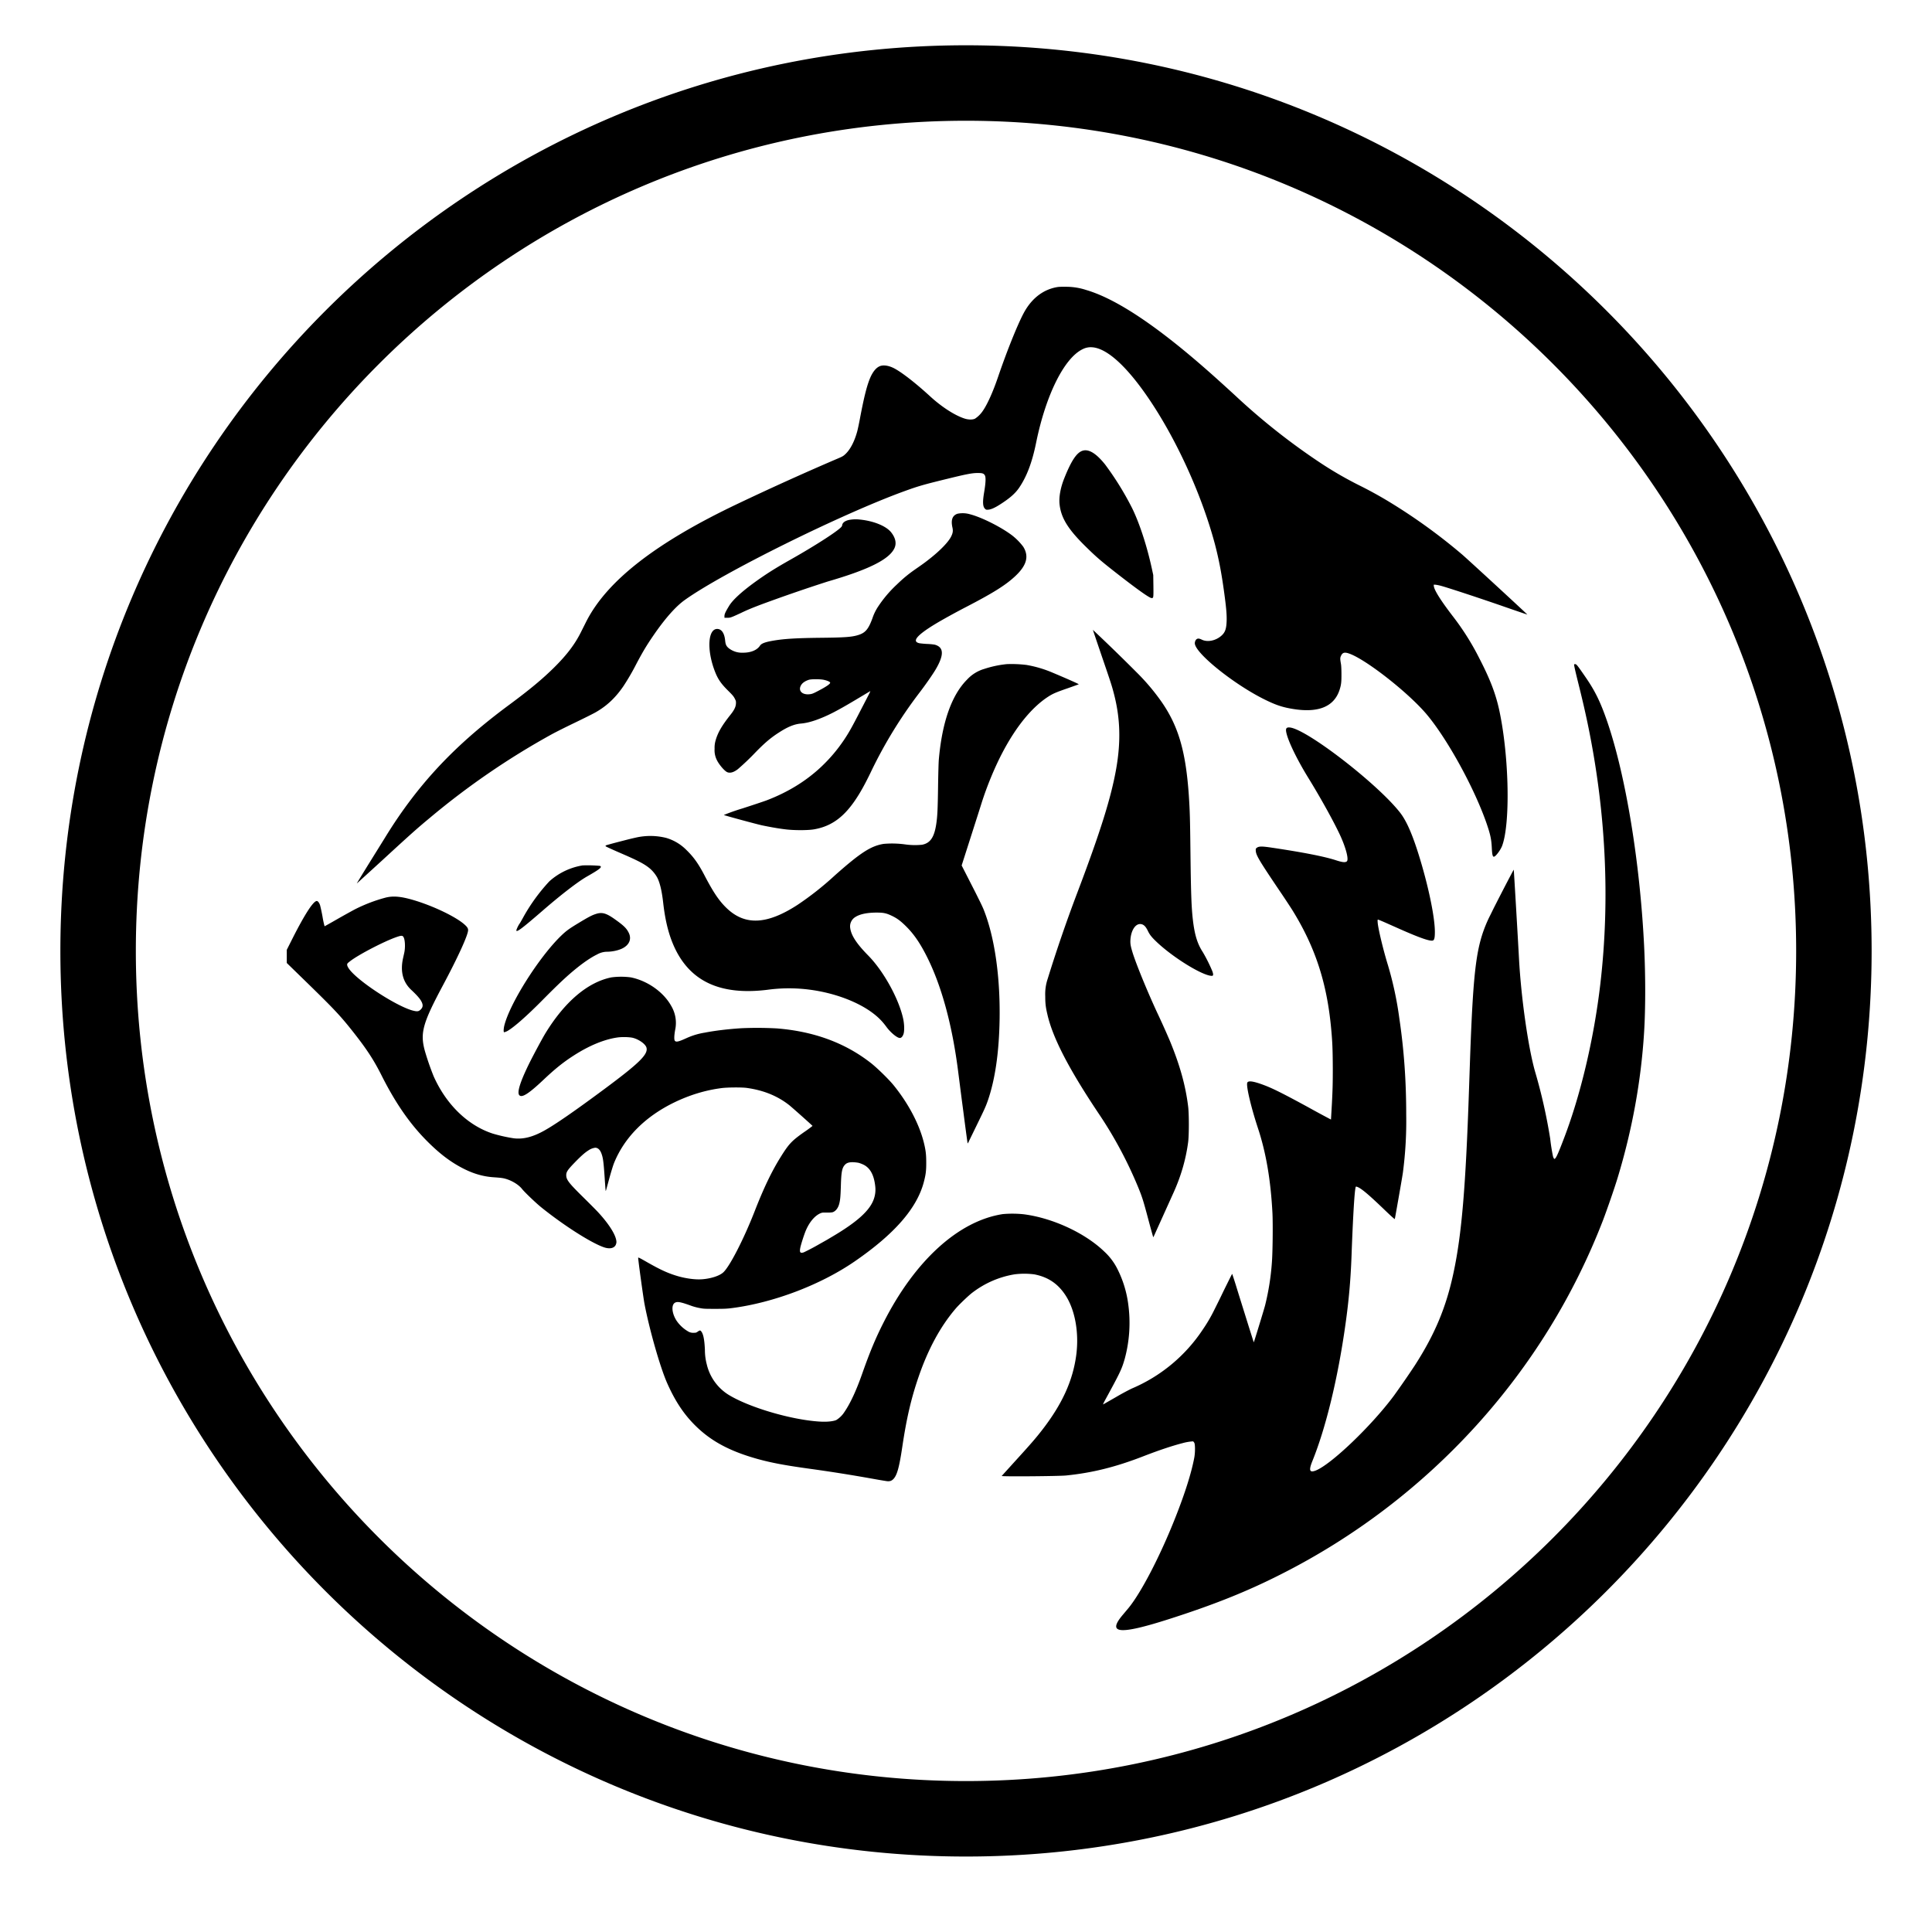 <svg xmlns="http://www.w3.org/2000/svg" width="48" height="48" viewBox="0 0 48 48" fill="currentColor"><path d="M24 46.125c12.426 0 22.5 -10.074 22.5 -22.5s-10.074 -22.5 -22.5 -22.5s-22.5 10.074 -22.5 22.5s10.074 22.5 22.5 22.5zm0 -1.875c-11.39 0 -20.625 -9.234 -20.625 -20.625c0 -11.39 9.234 -20.625 20.625 -20.625c11.39 0 20.625 9.234 20.625 20.625c0 11.39 -9.234 20.625 -20.625 20.625zm-15.133 -22.303c.001 .001 .29 -.262 .642 -.584c.478 -.44 .706 -.647 .904 -.819l.13 -.111l.137 -.114a18.973 18.973 0 0 1 3.017 -2.07c.105 -.058 .373 -.192 .598 -.3c.224 -.108 .452 -.222 .505 -.253c.28 -.16 .494 -.363 .69 -.65a5.84 5.84 0 0 0 .323 -.557c.157 -.296 .25 -.451 .407 -.681c.291 -.427 .561 -.735 .79 -.899c.932 -.67 3.877 -2.13 5.452 -2.703c.358 -.13 .476 -.164 1.09 -.314c.449 -.11 .599 -.14 .731 -.14c.12 -.001 .153 .009 .182 .052c.032 .047 .027 .182 -.016 .437c-.039 .232 -.032 .346 .022 .398c.026 .026 .03 .027 .083 .024c.066 -.005 .157 -.044 .286 -.126c.245 -.156 .38 -.274 .478 -.416c.193 -.283 .325 -.633 .425 -1.126c.24 -1.179 .695 -2.094 1.15 -2.317a.437 .437 0 0 1 .242 -.05c.362 .024 .848 .461 1.386 1.247c.699 1.02 1.331 2.405 1.66 3.632c.108 .411 .178 .783 .251 1.348c.037 .283 .049 .444 .043 .586c-.008 .191 -.039 .274 -.133 .356c-.14 .123 -.345 .163 -.483 .095c-.062 -.03 -.097 -.034 -.128 -.013c-.026 .017 -.046 .063 -.046 .102c0 .242 .977 1.027 1.747 1.404c.269 .132 .431 .186 .687 .228c.636 .105 1.027 -.055 1.163 -.476c.039 -.123 .047 -.187 .046 -.39c0 -.102 -.005 -.215 -.012 -.248c-.023 -.133 -.023 -.156 .002 -.208c.036 -.077 .085 -.092 .188 -.058c.413 .134 1.5 .986 1.951 1.529c.507 .61 1.156 1.789 1.465 2.662c.103 .295 .13 .417 .141 .63c.011 .238 .03 .27 .106 .194a.824 .824 0 0 0 .147 -.223c.211 -.543 .179 -2.22 -.064 -3.364c-.09 -.42 -.227 -.78 -.5 -1.308a6.406 6.406 0 0 0 -.645 -1.027c-.303 -.393 -.47 -.657 -.483 -.76l-.005 -.039h.036c.02 0 .076 .01 .124 .022c.15 .037 1.024 .325 1.611 .53c.303 .105 .553 .19 .556 .19c.007 -.003 -1.458 -1.353 -1.617 -1.49a14.104 14.104 0 0 0 -1.824 -1.317a10.053 10.053 0 0 0 -.703 -.388a9.212 9.212 0 0 1 -1 -.576a16.285 16.285 0 0 1 -2.112 -1.67a51.455 51.455 0 0 0 -.393 -.358c-1.42 -1.284 -2.512 -2.03 -3.31 -2.265a1.592 1.592 0 0 0 -.487 -.08h-.13a.937 .937 0 0 0 -.086 .005c-.341 .052 -.626 .259 -.823 .599c-.15 .26 -.428 .943 -.665 1.637c-.123 .363 -.262 .673 -.374 .836a.694 .694 0 0 1 -.197 .199c-.06 .03 -.167 .029 -.266 -.004c-.243 -.08 -.564 -.288 -.848 -.548c-.354 -.325 -.69 -.587 -.886 -.693c-.142 -.076 -.283 -.097 -.374 -.055c-.08 .036 -.151 .119 -.212 .244c-.09 .189 -.166 .483 -.275 1.06c-.022 .12 -.053 .262 -.067 .315c-.07 .255 -.176 .456 -.3 .568c-.05 .047 -.074 .059 -.232 .125a70.24 70.24 0 0 0 -2.426 1.098c-2.043 .97 -3.264 1.92 -3.778 2.94l-.134 .267c-.149 .296 -.35 .559 -.661 .867c-.297 .293 -.604 .547 -1.1 .915c-1.026 .757 -1.775 1.476 -2.426 2.325c-.246 .323 -.455 .628 -.684 1.002l-.42 .676c-.15 .243 -.271 .442 -.27 .444zm19.745 -7.088c.046 0 .047 -.003 .044 -.299l-.004 -.273l-.033 -.153c-.125 -.58 -.318 -1.165 -.505 -1.535a7.403 7.403 0 0 0 -.658 -1.059c-.226 -.282 -.414 -.394 -.568 -.339c-.145 .052 -.28 .26 -.453 .698c-.09 .23 -.13 .46 -.11 .634c.037 .33 .205 .607 .625 1.023c.29 .286 .398 .38 .857 .737c.483 .375 .755 .566 .805 .566zm-8.383 5.745c.531 -.094 .888 -.42 1.275 -1.159c.045 -.086 .112 -.22 .149 -.299a11.27 11.27 0 0 1 1.172 -1.912c.166 -.215 .353 -.485 .426 -.61c.207 -.356 .199 -.544 -.026 -.607a1.362 1.362 0 0 0 -.184 -.018a2.457 2.457 0 0 1 -.194 -.017c-.202 -.041 -.073 -.199 .395 -.482c.16 -.097 .489 -.279 .744 -.411c.68 -.352 .99 -.546 1.226 -.764c.295 -.272 .36 -.5 .21 -.742a1.508 1.508 0 0 0 -.262 -.27c-.267 -.208 -.765 -.46 -1.06 -.536a.645 .645 0 0 0 -.313 -.013c-.126 .044 -.166 .154 -.124 .343c.019 .084 .01 .139 -.035 .228c-.068 .133 -.263 .336 -.517 .537c-.12 .096 -.175 .136 -.38 .278c-.168 .118 -.29 .218 -.451 .374a3.035 3.035 0 0 0 -.459 .54a1.216 1.216 0 0 0 -.146 .298c-.1 .272 -.176 .361 -.355 .416c-.162 .05 -.34 .062 -.975 .068c-.555 .007 -.848 .024 -1.11 .067c-.219 .036 -.316 .071 -.353 .128c-.072 .11 -.225 .175 -.418 .175a.532 .532 0 0 1 -.364 -.116c-.057 -.05 -.074 -.089 -.084 -.187c-.018 -.184 -.09 -.287 -.198 -.287c-.223 0 -.26 .492 -.075 1.005c.081 .224 .156 .339 .34 .522c.115 .114 .142 .145 .171 .201c.032 .063 .033 .07 .03 .132c-.006 .08 -.043 .155 -.13 .265c-.227 .286 -.325 .458 -.38 .663a.638 .638 0 0 0 -.02 .19a.54 .54 0 0 0 .057 .281c.052 .108 .183 .263 .252 .297c.07 .034 .164 .01 .272 -.075a6.23 6.23 0 0 0 .436 -.416c.227 -.233 .381 -.364 .582 -.492c.222 -.144 .386 -.21 .553 -.223c.11 -.01 .227 -.038 .365 -.086c.271 -.097 .496 -.21 .966 -.49l.382 -.228c.013 -.007 -.01 .04 -.23 .462c-.23 .447 -.3 .57 -.423 .754c-.17 .25 -.342 .453 -.563 .663c-.376 .354 -.83 .633 -1.36 .835c-.07 .026 -.34 .116 -.6 .2a5.057 5.057 0 0 0 -.46 .162c.026 .015 .836 .234 .952 .258c.197 .041 .398 .077 .564 .097c.215 .029 .576 .029 .73 .001zm-2.161 -5.255c.06 0 .08 -.005 .155 -.036c.047 -.02 .132 -.059 .19 -.086c.14 -.068 .272 -.123 .51 -.213a41.26 41.26 0 0 1 1.64 -.566c1.018 -.295 1.528 -.55 1.658 -.826c.057 -.12 .03 -.254 -.078 -.393c-.123 -.158 -.432 -.285 -.773 -.32a.86 .86 0 0 0 -.228 .001c-.086 .01 -.154 .039 -.187 .075c-.015 .016 -.028 .038 -.028 .048a.13 .13 0 0 1 -.013 .043c-.044 .083 -.618 .456 -1.248 .813c-.408 .23 -.627 .369 -.906 .57c-.334 .242 -.557 .447 -.645 .593c-.09 .148 -.116 .204 -.116 .253v.044h.069zm10.6 15.362l.482 -1.067c.191 -.419 .314 -.844 .37 -1.276c.022 -.18 .022 -.682 0 -.87c-.064 -.527 -.207 -1.04 -.459 -1.648a20.546 20.546 0 0 0 -.313 -.695c-.247 -.534 -.516 -1.19 -.609 -1.487c-.05 -.165 -.06 -.224 -.054 -.319c.015 -.24 .13 -.41 .262 -.39c.07 .01 .12 .06 .175 .176c.046 .094 .096 .155 .223 .275c.37 .35 1.02 .763 1.302 .827a.26 .26 0 0 0 .074 .007c.025 -.01 .025 -.042 0 -.113a3.897 3.897 0 0 0 -.237 -.475c-.135 -.206 -.205 -.432 -.248 -.81c-.036 -.31 -.048 -.667 -.06 -1.709c-.009 -.8 -.015 -1 -.04 -1.377c-.075 -1.083 -.255 -1.708 -.667 -2.308a5.347 5.347 0 0 0 -.626 -.744a46.81 46.81 0 0 0 -1.09 -1.059c0 .005 .1 .299 .22 .652c.229 .668 .254 .746 .306 .95c.154 .6 .17 1.172 .054 1.84c-.127 .724 -.394 1.576 -.972 3.1a36.26 36.26 0 0 0 -.732 2.129a1.19 1.19 0 0 0 -.06 .432c0 .175 .01 .269 .054 .454c.134 .586 .54 1.368 1.298 2.497c.367 .548 .689 1.15 .945 1.766c.111 .269 .137 .352 .26 .814c.062 .233 .117 .431 .122 .441c.007 .016 .009 .015 .02 -.013zm-4.628 -2.301a.219 .219 0 0 0 .034 -.06l.2 -.41c.188 -.385 .217 -.45 .268 -.595c.182 -.525 .28 -1.203 .293 -2.029c.016 -1.077 -.129 -2.06 -.404 -2.737a4.872 4.872 0 0 0 -.106 -.224l-.088 -.177l-.1 -.196l-.245 -.48l.224 -.7c.123 -.385 .246 -.768 .271 -.85c.129 -.408 .317 -.866 .505 -1.228c.346 -.667 .745 -1.155 1.157 -1.42c.117 -.074 .193 -.106 .482 -.206c.142 -.05 .262 -.093 .27 -.097c.01 -.005 -.298 -.142 -.673 -.299a2.884 2.884 0 0 0 -.627 -.182a3.104 3.104 0 0 0 -.488 -.02a2.625 2.625 0 0 0 -.556 .118a.94 .94 0 0 0 -.431 .267c-.383 .384 -.622 1.062 -.702 1.996c-.005 .06 -.014 .355 -.018 .656c-.008 .574 -.016 .742 -.045 .935c-.05 .33 -.147 .474 -.35 .515a1.741 1.741 0 0 1 -.416 -.007a2.368 2.368 0 0 0 -.54 -.014c-.317 .05 -.579 .22 -1.212 .782a7.606 7.606 0 0 1 -.93 .734c-.763 .495 -1.308 .517 -1.764 .076c-.186 -.18 -.327 -.39 -.545 -.808c-.151 -.29 -.271 -.458 -.445 -.627a1.165 1.165 0 0 0 -.51 -.306a1.625 1.625 0 0 0 -.748 -.008a7.44 7.44 0 0 0 -.25 .06l-.225 .058c-.147 .039 -.27 .073 -.275 .078a.02 .02 0 0 0 -.004 .02c.002 .006 .154 .076 .336 .155c.471 .203 .622 .281 .762 .397a.84 .84 0 0 1 .179 .217c.068 .125 .119 .334 .153 .637c.056 .495 .157 .867 .32 1.188c.405 .792 1.146 1.11 2.27 .972a3.951 3.951 0 0 1 1.04 -.004c.59 .075 1.163 .283 1.544 .558c.157 .114 .263 .219 .37 .365c.102 .141 .268 .278 .334 .278c.038 0 .069 -.032 .092 -.097c.026 -.073 .022 -.251 -.01 -.39c-.111 -.498 -.488 -1.176 -.864 -1.559c-.282 -.286 -.42 -.492 -.448 -.674a.272 .272 0 0 1 .126 -.285c.112 -.072 .288 -.109 .523 -.11c.175 0 .24 .013 .377 .077c.127 .06 .21 .119 .34 .245c.201 .195 .356 .415 .531 .76c.37 .73 .638 1.714 .785 2.882l.085 .663l.039 .294c.056 .434 .107 .814 .11 .816zm5 11.817c1.113 -.356 1.928 -.681 2.766 -1.105a16.723 16.723 0 0 0 4.875 -3.709c1.359 -1.5 2.42 -3.22 3.146 -5.098c.1 -.263 .284 -.793 .363 -1.054c.36 -1.187 .582 -2.4 .657 -3.614c.037 -.598 .037 -1.413 0 -2.157c-.104 -2.081 -.456 -4.216 -.913 -5.554c-.168 -.489 -.3 -.76 -.533 -1.1c-.212 -.308 -.234 -.336 -.266 -.336c-.017 0 -.027 .004 -.027 .012c0 .03 .035 .183 .105 .464c.098 .393 .16 .66 .229 .987c.455 2.179 .563 4.372 .319 6.474c-.16 1.376 -.495 2.79 -.924 3.896c-.11 .288 -.161 .403 -.192 .44c-.02 .023 -.023 .024 -.036 .013a.188 .188 0 0 1 -.027 -.064a4.714 4.714 0 0 1 -.068 -.434a13.362 13.362 0 0 0 -.37 -1.645c-.173 -.592 -.352 -1.845 -.405 -2.826c-.023 -.442 -.127 -2.198 -.13 -2.209c-.001 -.006 -.122 .224 -.26 .49l-.12 .233l-.112 .22l-.09 .183a4.18 4.18 0 0 0 -.056 .114c-.29 .638 -.364 1.191 -.444 3.344l-.031 .904c-.08 2.372 -.18 3.567 -.38 4.507c-.182 .866 -.463 1.54 -.965 2.32a22.69 22.69 0 0 1 -.517 .749c-.564 .76 -1.582 1.731 -1.956 1.867c-.145 .053 -.164 -.012 -.072 -.24c.335 -.825 .635 -2.064 .821 -3.392c.083 -.584 .128 -1.098 .15 -1.668c.03 -.84 .065 -1.468 .09 -1.663c.014 -.102 .013 -.101 .048 -.09c.096 .031 .273 .179 .643 .533c.184 .178 .292 .275 .294 .268a.707 .707 0 0 0 .01 -.043l.043 -.241c.056 -.315 .139 -.79 .15 -.873a9.8 9.8 0 0 0 .082 -1.432c0 -.845 -.055 -1.616 -.171 -2.397a8.62 8.62 0 0 0 -.283 -1.322c-.113 -.364 -.244 -.907 -.255 -1.06c-.004 -.061 -.004 -.071 .01 -.071c.007 0 .09 .034 .183 .075l.376 .167c.525 .232 .774 .314 .818 .268c.025 -.028 .034 -.082 .034 -.204c0 -.373 -.164 -1.157 -.401 -1.917c-.161 -.517 -.306 -.844 -.46 -1.043c-.555 -.715 -2.326 -2.083 -2.744 -2.12c-.094 -.008 -.112 .03 -.076 .166c.06 .226 .277 .666 .541 1.093c.29 .47 .622 1.067 .78 1.406c.149 .319 .226 .616 .173 .661c-.038 .033 -.112 .025 -.277 -.029c-.283 -.092 -.82 -.197 -1.595 -.312c-.24 -.036 -.316 -.035 -.366 .005c-.027 .022 -.028 .025 -.024 .077c.007 .11 .09 .248 .587 .985c.133 .195 .276 .414 .32 .484c.566 .913 .858 1.8 .964 2.932c.033 .346 .04 .54 .042 1.013c0 .376 -.005 .537 -.022 .86l-.023 .4a28.21 28.21 0 0 1 -.573 -.31c-.608 -.331 -.865 -.46 -1.084 -.543c-.278 -.105 -.41 -.122 -.425 -.055c-.022 .103 .097 .603 .265 1.115c.203 .612 .32 1.295 .363 2.125c.013 .268 .005 .982 -.014 1.214a6.192 6.192 0 0 1 -.168 1.066c-.02 .081 -.192 .642 -.257 .848l-.025 .075c-.001 0 -.084 -.26 -.184 -.581c-.1 -.32 -.22 -.703 -.265 -.851l-.043 -.135l-.032 -.097a.19 .19 0 0 0 -.014 -.036c-.003 0 -.091 .178 -.198 .394c-.052 .107 -.096 .2 -.136 .28l-.103 .207a3.85 3.85 0 0 1 -.29 .498a3.976 3.976 0 0 1 -1.773 1.472a6.07 6.07 0 0 0 -.382 .207l-.32 .183c-.01 .006 .003 -.026 .043 -.1c.38 -.697 .416 -.772 .491 -1.033a3.42 3.42 0 0 0 .086 -1.362a2.717 2.717 0 0 0 -.264 -.86a1.506 1.506 0 0 0 -.331 -.442c-.477 -.46 -1.277 -.831 -1.994 -.925a2.672 2.672 0 0 0 -.527 -.005c-1.098 .168 -2.184 1.155 -2.963 2.695c-.2 .394 -.343 .739 -.529 1.267c-.147 .42 -.296 .741 -.443 .955a.64 .64 0 0 1 -.203 .2c-.088 .036 -.25 .05 -.439 .036c-.718 -.05 -1.768 -.366 -2.257 -.677a1.22 1.22 0 0 1 -.521 -.745a1.413 1.413 0 0 1 -.046 -.364c-.012 -.252 -.039 -.388 -.091 -.453c-.024 -.03 -.035 -.029 -.086 .005c-.037 .027 -.047 .03 -.106 .03a.233 .233 0 0 1 -.137 -.036a.881 .881 0 0 1 -.287 -.269c-.117 -.185 -.133 -.394 -.032 -.445c.062 -.031 .142 -.015 .417 .085c.049 .017 .135 .04 .194 .05c.095 .019 .132 .02 .38 .02c.235 0 .297 -.003 .428 -.02c1.034 -.135 2.201 -.58 3.043 -1.16c.987 -.68 1.54 -1.314 1.714 -1.962c.05 -.19 .063 -.284 .062 -.49c0 -.203 -.012 -.306 -.058 -.493c-.114 -.464 -.387 -.982 -.757 -1.436c-.123 -.15 -.42 -.44 -.576 -.559c-.641 -.496 -1.413 -.776 -2.327 -.848a9.131 9.131 0 0 0 -.876 -.004c-.337 .022 -.653 .06 -.91 .11a1.76 1.76 0 0 0 -.45 .135c-.197 .09 -.256 .104 -.29 .069c-.022 -.025 -.02 -.124 .005 -.267a.826 .826 0 0 0 -.093 -.595c-.19 -.347 -.587 -.629 -1.005 -.715a1.815 1.815 0 0 0 -.487 0c-.587 .12 -1.155 .602 -1.635 1.385c-.076 .125 -.257 .461 -.38 .703c-.24 .48 -.333 .763 -.273 .836c.062 .076 .229 -.028 .592 -.37c.298 -.282 .505 -.448 .764 -.614c.38 -.244 .747 -.397 1.076 -.446c.114 -.018 .309 -.013 .393 .008c.153 .04 .312 .155 .336 .242c.047 .166 -.174 .384 -1.056 1.038c-.732 .543 -1.211 .874 -1.485 1.026c-.288 .16 -.526 .219 -.76 .189a3.93 3.93 0 0 1 -.514 -.115c-.62 -.2 -1.159 -.721 -1.473 -1.427a6.702 6.702 0 0 1 -.215 -.62c-.126 -.453 -.06 -.69 .453 -1.65c.371 -.695 .619 -1.24 .619 -1.36c0 -.045 -.024 -.081 -.093 -.142c-.223 -.196 -.79 -.466 -1.278 -.608c-.3 -.087 -.492 -.104 -.679 -.057a3.92 3.92 0 0 0 -.748 .284c-.074 .038 -.276 .15 -.448 .248c-.173 .1 -.318 .18 -.32 .18a2.28 2.28 0 0 1 -.05 -.233a4.347 4.347 0 0 0 -.061 -.287c-.02 -.062 -.055 -.108 -.082 -.108c-.086 0 -.295 .322 -.6 .923l-.146 .29v.327l.534 .52c.63 .615 .791 .785 1.085 1.155c.354 .446 .534 .719 .728 1.103c.356 .71 .72 1.233 1.162 1.671c.29 .288 .548 .485 .838 .638c.274 .145 .524 .219 .797 .237c.072 .005 .162 .012 .199 .018c.18 .025 .399 .143 .5 .27c.065 .083 .343 .348 .476 .456c.553 .446 1.234 .881 1.553 .993c.142 .05 .255 .03 .298 -.052a.195 .195 0 0 0 .02 -.073c0 -.156 -.17 -.434 -.455 -.743c-.04 -.044 -.2 -.205 -.356 -.359c-.37 -.364 -.435 -.447 -.436 -.559c-.001 -.082 .034 -.135 .207 -.314c.161 -.166 .256 -.25 .346 -.306a.381 .381 0 0 1 .167 -.065c.07 0 .126 .056 .16 .159c.035 .1 .048 .196 .074 .573c.012 .186 .024 .338 .026 .34c.005 .005 .003 .009 .09 -.31c.044 -.159 .095 -.328 .119 -.385c.258 -.635 .774 -1.152 1.496 -1.503c.381 -.184 .77 -.303 1.17 -.355c.145 -.02 .508 -.022 .63 -.005c.41 .057 .752 .194 1.041 .417c.066 .05 .587 .515 .593 .527a3.2 3.2 0 0 1 -.22 .161c-.305 .217 -.37 .287 -.58 .625c-.22 .354 -.416 .765 -.64 1.34c-.27 .69 -.621 1.374 -.78 1.515c-.096 .087 -.318 .157 -.54 .17c-.16 .01 -.387 -.02 -.589 -.079c-.238 -.07 -.423 -.154 -.76 -.346c-.194 -.111 -.223 -.125 -.223 -.108c0 .057 .13 1.005 .158 1.147c.122 .64 .39 1.577 .563 1.967c.199 .45 .423 .786 .716 1.07c.386 .377 .848 .622 1.527 .812c.34 .094 .671 .157 1.27 .24c.58 .08 1.048 .155 1.609 .255c.164 .03 .319 .055 .346 .058c.07 .005 .109 -.01 .154 -.056c.09 -.096 .144 -.291 .22 -.803c.105 -.705 .22 -1.199 .405 -1.737c.237 -.688 .54 -1.247 .918 -1.69c.085 -.1 .308 -.313 .403 -.388c.314 -.243 .672 -.4 1.058 -.465a1.95 1.95 0 0 1 .495 0c.335 .065 .578 .225 .766 .506c.245 .364 .35 .94 .276 1.5c-.085 .638 -.35 1.219 -.85 1.864c-.157 .203 -.285 .35 -.676 .779l-.326 .36c-.01 .018 1.42 .006 1.6 -.012c.65 -.066 1.23 -.21 1.918 -.477c.384 -.149 .713 -.259 .973 -.326a1.25 1.25 0 0 1 .262 -.045c.009 .003 .023 .02 .033 .038c.022 .044 .022 .24 -.001 .364c-.07 .377 -.232 .891 -.475 1.503c-.38 .96 -.858 1.877 -1.173 2.252l-.132 .157c-.394 .468 -.082 .496 1.148 .103zm-8.937 -22.978c-.18 .015 -.277 -.092 -.203 -.222c.034 -.06 .098 -.105 .194 -.137c.06 -.02 .285 -.02 .377 .001c.09 .02 .154 .05 .154 .071c0 .03 -.086 .091 -.263 .185c-.16 .085 -.186 .096 -.259 .102zm-6.626 5.38c.452 -.393 .88 -.723 1.102 -.85c.33 -.188 .393 -.24 .324 -.267a3.396 3.396 0 0 0 -.43 -.011a1.626 1.626 0 0 0 -.825 .396a4.54 4.54 0 0 0 -.637 .873c-.032 .06 -.074 .133 -.093 .164a.659 .659 0 0 0 -.09 .179c0 .062 .132 -.037 .649 -.484zm-.899 3c.143 -.064 .492 -.368 .908 -.79c.398 -.402 .609 -.599 .842 -.787c.194 -.156 .365 -.27 .505 -.338a.51 .51 0 0 1 .237 -.068c.134 0 .277 -.03 .376 -.075c.184 -.084 .252 -.235 .177 -.392c-.055 -.113 -.121 -.179 -.334 -.331c-.228 -.164 -.332 -.193 -.493 -.138c-.096 .031 -.19 .082 -.423 .223c-.243 .147 -.309 .196 -.441 .324c-.545 .531 -1.265 1.672 -1.402 2.221c-.018 .076 -.023 .157 -.008 .166c.005 .004 .03 -.004 .056 -.016zm-2.308 -.518c-.363 -.087 -1.24 -.64 -1.545 -.974c-.063 -.07 -.1 -.132 -.1 -.17c0 -.027 .008 -.036 .073 -.086c.206 -.161 .848 -.495 1.156 -.601c.115 -.04 .147 -.04 .17 0c.04 .063 .049 .255 .02 .39l-.031 .139c-.072 .33 -.003 .592 .207 .787c.118 .11 .194 .194 .233 .256c.064 .105 .063 .17 -.006 .234c-.047 .044 -.082 .048 -.177 .025zm9.614 5.884c.02 -.093 .1 -.342 .142 -.436c.09 -.205 .219 -.355 .356 -.415a.203 .203 0 0 1 .095 -.018h.059a.796 .796 0 0 0 .145 -.007c.076 -.022 .14 -.1 .168 -.206c.026 -.098 .034 -.183 .042 -.453c.01 -.343 .029 -.44 .097 -.517c.047 -.054 .113 -.074 .23 -.067a.93 .93 0 0 1 .114 .014a.73 .73 0 0 1 .108 .04c.174 .078 .274 .256 .305 .542a.702 .702 0 0 1 -.03 .303c-.094 .294 -.416 .586 -1.072 .97l-.09 .054l-.19 .107a5.577 5.577 0 0 1 -.393 .208c-.09 .03 -.11 .001 -.086 -.119z"/></svg>
